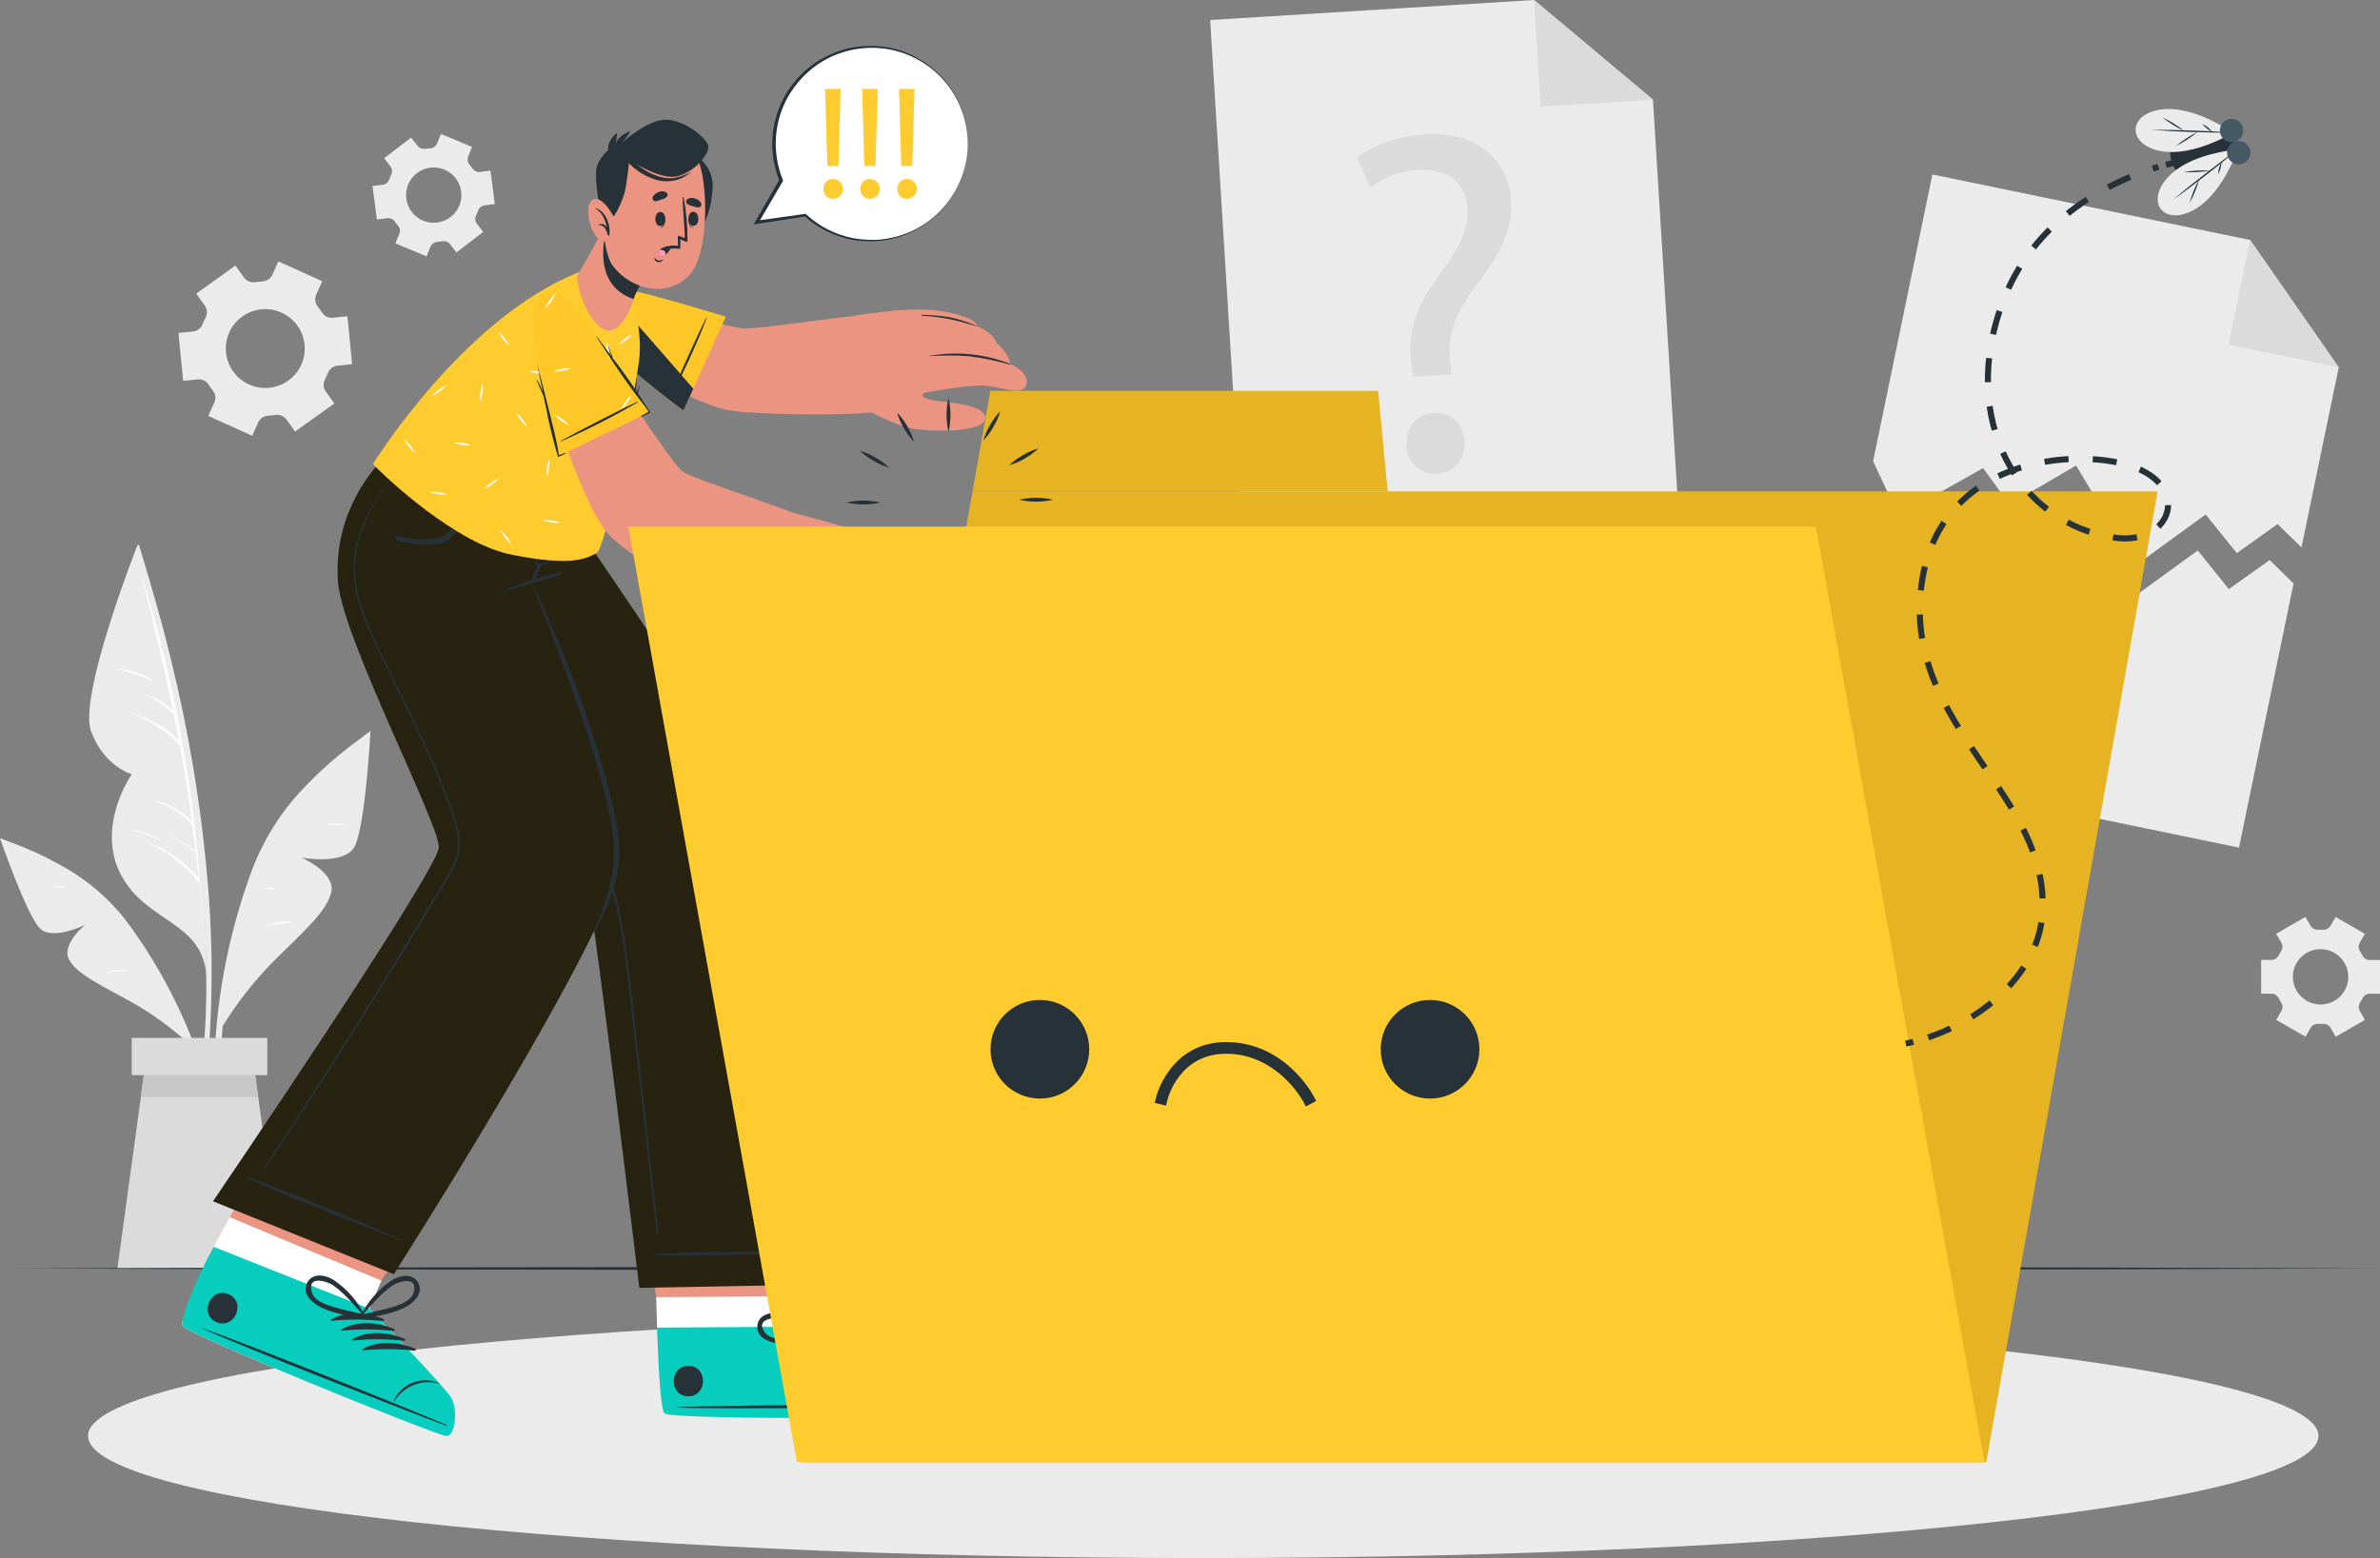 <svg width="394" height="258" viewBox="0 0 394 258" fill="none" xmlns="http://www.w3.org/2000/svg">
<rect x="0" y="0" width="394" height="258" fill="#808080" stroke="none"/>
<g clip-path="url(#clip0_1371_1376)">
<path d="M387.169 60.829L381.007 90.645L377.041 86.785L370.294 91.591L365.136 85.196L353.573 93.599L343.69 77.082L332.667 83.536L328.295 77.507L314.298 85.389L310.087 76.381L319.899 28.89L372.502 39.744L387.169 60.829Z" fill="#EBEBEB"/>
<path d="M372.502 39.744L387.169 60.829L368.922 57.065L372.502 39.744Z" fill="#DBDBDB"/>
<path d="M379.693 96.61L370.66 140.356L299.804 125.744L308.773 82.339L312.983 91.353L326.987 83.471L331.353 89.494L342.382 83.04L352.258 99.557L363.829 91.154L368.979 97.549L375.733 92.743L379.693 96.61Z" fill="#EBEBEB"/>
<path d="M278.28 91.482L206.072 95.947L200.335 3.314L253.955 0L273.638 16.497L278.28 91.482Z" fill="#EBEBEB"/>
<path d="M253.955 0L273.638 16.497L255.043 17.649L253.955 0Z" fill="#DBDBDB"/>
<path d="M233.964 62.328L233.68 60.237C232.953 55.907 234.137 51.062 237.904 45.998C241.304 41.494 243.145 38.277 242.939 34.623C242.707 30.505 239.971 27.905 234.878 28.111C231.967 28.262 229.172 29.294 226.862 31.071L224.641 26.097C227.216 24.006 231.723 22.462 236.005 22.237C245.295 21.722 249.815 27.217 250.169 33.349C250.479 38.837 247.633 42.961 244.014 47.781C240.692 52.175 239.604 55.798 240.074 59.896L240.273 61.994L233.964 62.328ZM232.818 73.724C232.65 70.738 234.55 68.525 237.376 68.37C240.203 68.216 242.263 70.198 242.43 73.189C242.585 76.014 240.853 78.292 237.865 78.459C235.013 78.62 232.953 76.548 232.792 73.724H232.818Z" fill="#DBDBDB"/>
<path d="M53.35 46.571L46.087 43.283L45.076 45.503C44.927 45.82 44.694 46.091 44.403 46.286C44.111 46.481 43.772 46.593 43.422 46.61C43.022 46.623 42.625 46.661 42.23 46.725C41.884 46.777 41.531 46.733 41.208 46.599C40.885 46.466 40.604 46.247 40.395 45.966L38.972 43.978L32.489 48.623L33.912 50.612C34.11 50.899 34.226 51.234 34.249 51.582C34.272 51.929 34.2 52.277 34.041 52.587C33.857 52.941 33.691 53.304 33.545 53.674C33.417 54.001 33.203 54.287 32.925 54.501C32.647 54.716 32.316 54.85 31.967 54.891L29.54 55.129L30.319 63.062L32.759 62.818C33.109 62.789 33.46 62.857 33.775 63.014C34.089 63.17 34.354 63.409 34.543 63.705C34.646 63.873 34.755 64.034 34.871 64.194C34.987 64.355 35.103 64.51 35.225 64.664C35.447 64.934 35.59 65.261 35.638 65.607C35.686 65.954 35.636 66.306 35.496 66.626L34.478 68.866L41.748 72.16L42.758 69.927C42.909 69.61 43.143 69.34 43.436 69.147C43.729 68.953 44.069 68.842 44.419 68.827C44.814 68.811 45.208 68.772 45.598 68.711C45.944 68.66 46.297 68.703 46.62 68.837C46.944 68.971 47.224 69.19 47.433 69.471L48.856 71.459L55.346 66.813L53.923 64.825C53.719 64.541 53.599 64.205 53.576 63.856C53.553 63.507 53.629 63.158 53.794 62.85C53.973 62.498 54.135 62.137 54.277 61.769C54.401 61.44 54.614 61.151 54.893 60.937C55.171 60.722 55.504 60.589 55.854 60.553L58.295 60.308L57.509 52.375L55.069 52.613C54.721 52.643 54.372 52.577 54.059 52.422C53.747 52.266 53.483 52.027 53.298 51.731C53.189 51.564 53.079 51.403 52.963 51.242C52.848 51.081 52.732 50.92 52.609 50.773C52.389 50.499 52.247 50.171 52.199 49.822C52.151 49.474 52.2 49.12 52.339 48.797L53.35 46.571ZM49.229 53.913C49.982 54.962 50.406 56.212 50.449 57.503C50.491 58.794 50.149 60.069 49.467 61.166C48.784 62.263 47.791 63.132 46.614 63.665C45.436 64.198 44.127 64.371 42.852 64.16C41.576 63.949 40.392 63.365 39.449 62.482C38.505 61.599 37.846 60.456 37.552 59.198C37.259 57.94 37.346 56.623 37.801 55.414C38.257 54.206 39.061 53.159 40.112 52.407C41.521 51.399 43.273 50.991 44.983 51.273C46.692 51.556 48.22 52.505 49.229 53.913V53.913Z" fill="#EBEBEB"/>
<path d="M381.651 151.835L376.809 154.628L377.666 156.107C377.794 156.32 377.857 156.564 377.849 156.812C377.841 157.06 377.762 157.3 377.621 157.504C377.473 157.735 377.331 157.973 377.202 158.224C377.096 158.446 376.929 158.633 376.72 158.763C376.512 158.893 376.27 158.961 376.024 158.958H374.324V164.549H376.037C376.283 164.546 376.525 164.614 376.733 164.744C376.942 164.874 377.109 165.061 377.215 165.283C377.344 165.534 377.486 165.772 377.634 166.003C377.775 166.207 377.854 166.447 377.862 166.695C377.87 166.942 377.807 167.187 377.679 167.4L376.822 168.879L381.664 171.672L382.527 170.186C382.652 169.975 382.833 169.803 383.05 169.689C383.268 169.576 383.512 169.525 383.757 169.542H384.581C384.825 169.525 385.07 169.577 385.287 169.69C385.504 169.804 385.685 169.975 385.811 170.186L386.673 171.678L391.509 168.886L390.652 167.4C390.531 167.186 390.471 166.943 390.48 166.697C390.489 166.452 390.567 166.214 390.704 166.01C390.852 165.778 390.994 165.534 391.122 165.289C391.228 165.067 391.395 164.88 391.604 164.75C391.813 164.62 392.055 164.553 392.301 164.556H394.013V158.964H392.288C392.042 158.967 391.8 158.9 391.591 158.77C391.382 158.64 391.215 158.453 391.109 158.231C390.981 157.986 390.839 157.742 390.691 157.51C390.554 157.306 390.476 157.068 390.467 156.823C390.458 156.577 390.518 156.334 390.639 156.12L391.496 154.634L386.66 151.842L385.798 153.309C385.673 153.519 385.492 153.691 385.274 153.805C385.057 153.918 384.812 153.969 384.568 153.952H384.156H383.744C383.499 153.968 383.253 153.917 383.035 153.804C382.817 153.69 382.635 153.519 382.508 153.309L381.651 151.835ZM384.156 157.176C385.063 157.174 385.95 157.442 386.705 157.945C387.46 158.448 388.049 159.163 388.396 160.001C388.744 160.838 388.835 161.76 388.659 162.649C388.482 163.538 388.045 164.355 387.404 164.996C386.762 165.637 385.945 166.074 385.055 166.25C384.165 166.427 383.243 166.335 382.405 165.988C381.567 165.64 380.851 165.052 380.348 164.298C379.845 163.543 379.577 162.657 379.578 161.75C379.577 161.149 379.695 160.553 379.925 159.998C380.154 159.442 380.491 158.937 380.917 158.511C381.342 158.086 381.847 157.748 382.403 157.518C382.958 157.288 383.554 157.169 384.156 157.169V157.176Z" fill="#EBEBEB"/>
<path d="M68.042 22.797L63.606 26.194L64.63 27.551C64.782 27.745 64.876 27.978 64.9 28.223C64.924 28.468 64.877 28.715 64.765 28.935C64.642 29.185 64.534 29.443 64.443 29.707C64.364 29.939 64.221 30.145 64.031 30.301C63.841 30.456 63.611 30.556 63.368 30.588L61.668 30.807L62.389 36.347L64.089 36.128C64.336 36.094 64.588 36.13 64.816 36.232C65.044 36.335 65.238 36.499 65.377 36.707C65.532 36.931 65.699 37.146 65.879 37.351C66.045 37.533 66.155 37.759 66.196 38.002C66.237 38.245 66.207 38.495 66.111 38.721L65.467 40.304L70.618 42.447L71.261 40.864C71.357 40.637 71.515 40.441 71.716 40.299C71.918 40.157 72.155 40.074 72.401 40.059L72.813 40.014L73.219 39.95C73.457 39.905 73.703 39.927 73.93 40.012C74.157 40.097 74.356 40.242 74.506 40.433L75.556 41.803L79.992 38.406L78.956 37.048C78.806 36.852 78.714 36.618 78.69 36.373C78.666 36.127 78.711 35.88 78.82 35.658C78.942 35.41 79.05 35.154 79.142 34.893C79.222 34.66 79.364 34.455 79.554 34.299C79.744 34.143 79.974 34.044 80.217 34.011L81.917 33.793L81.196 28.253L79.496 28.471C79.249 28.507 78.998 28.471 78.77 28.37C78.542 28.269 78.348 28.106 78.209 27.899C78.048 27.667 77.88 27.448 77.7 27.255C77.55 27.069 77.453 26.846 77.419 26.61C77.385 26.373 77.415 26.131 77.507 25.911L78.151 24.328L73 22.185L72.356 23.768C72.259 23.994 72.101 24.189 71.9 24.331C71.699 24.473 71.462 24.557 71.216 24.572L70.804 24.611L70.424 24.624C70.186 24.669 69.94 24.647 69.713 24.562C69.486 24.477 69.287 24.332 69.137 24.141L68.042 22.797ZM71.216 27.77C72.113 27.655 73.024 27.808 73.834 28.209C74.644 28.611 75.317 29.243 75.768 30.026C76.219 30.81 76.428 31.709 76.368 32.611C76.308 33.512 75.982 34.376 75.431 35.093C74.881 35.81 74.13 36.348 73.274 36.639C72.418 36.93 71.495 36.961 70.621 36.728C69.747 36.495 68.962 36.009 68.365 35.331C67.767 34.653 67.384 33.813 67.263 32.917C67.183 32.32 67.221 31.712 67.377 31.13C67.532 30.547 67.801 30.001 68.168 29.522C68.536 29.044 68.994 28.643 69.517 28.342C70.04 28.041 70.618 27.847 71.216 27.77Z" fill="#EBEBEB"/>
<path d="M34.897 167.966C35.139 161.746 35.053 155.517 34.639 149.306C33.718 136.481 31.761 123.751 28.786 111.242C27.151 104.202 25.142 97.279 23.043 90.362C22.979 90.15 22.644 90.208 22.702 90.427C29.186 114.813 34.504 139.97 34.137 165.321C34.034 172.399 33.21 179.38 32.54 186.432C32.54 186.619 32.83 186.696 32.875 186.503C34.208 180.448 34.645 174.13 34.897 167.966Z" fill="#EBEBEB"/>
<path d="M22.703 90.407C22.703 90.407 12.89 115.308 15.086 121.137C17.281 126.967 21.814 128.215 21.814 128.215C21.814 128.215 15.807 136.785 20.005 144.822C24.203 152.858 33.526 152.479 34.17 161.589C34.15 161.634 34.666 123.537 22.703 90.407Z" fill="#EBEBEB"/>
<path d="M33.081 145.903C33.097 145.861 33.097 145.816 33.081 145.774C31.794 128.774 28.602 111.972 23.565 95.683C23.565 95.638 23.469 95.651 23.482 95.683C25.426 102.976 27.143 110.298 28.633 117.65C27.313 116.401 25.702 115.503 23.945 115.038C23.945 115.038 23.894 115.076 23.945 115.089C25.791 115.765 27.45 116.867 28.787 118.306C29.07 119.754 29.354 121.195 29.618 122.643C27.422 120.192 24.383 118.975 21.338 117.817C21.331 117.82 21.325 117.825 21.321 117.832C21.317 117.838 21.314 117.845 21.314 117.853C21.314 117.86 21.317 117.868 21.321 117.874C21.325 117.88 21.331 117.885 21.338 117.888C24.512 119.175 27.667 120.835 29.817 123.57C30.564 127.7 31.221 131.846 31.787 136.007C30.202 134.347 28.169 133.183 25.935 132.655C25.864 132.655 25.825 132.738 25.896 132.758C28.191 133.433 30.24 134.761 31.794 136.58H31.832C32.026 138.038 32.21 139.503 32.386 140.974C31.16 139.937 29.775 139.103 28.285 138.503C28.246 138.503 28.22 138.548 28.285 138.561C29.806 139.22 31.198 140.141 32.399 141.283C32.399 141.283 32.431 141.283 32.451 141.283C32.611 142.679 32.773 144.075 32.914 145.472C30.703 142.801 27.834 140.752 24.589 139.526C24.575 139.526 24.562 139.532 24.553 139.541C24.543 139.551 24.538 139.564 24.538 139.578C24.538 139.592 24.543 139.605 24.553 139.614C24.562 139.624 24.575 139.629 24.589 139.629C27.793 141.041 30.608 143.206 32.792 145.941C32.816 145.971 32.848 145.994 32.885 146.005C32.922 146.016 32.961 146.017 32.998 146.006C33.21 148.148 33.404 150.291 33.558 152.44C33.558 152.472 33.609 152.472 33.609 152.44C33.442 150.282 33.266 148.103 33.081 145.903Z" fill="white"/>
<path d="M25.194 112.586C23.417 111.481 21.387 110.848 19.296 110.746C19.286 110.746 19.276 110.75 19.269 110.757C19.262 110.765 19.258 110.774 19.258 110.785C19.258 110.795 19.262 110.805 19.269 110.812C19.276 110.819 19.286 110.823 19.296 110.823C21.318 111.206 23.279 111.855 25.13 112.754C25.207 112.773 25.265 112.638 25.194 112.586Z" fill="white"/>
<path d="M26.385 138.947C25.019 138.164 23.515 137.651 21.955 137.435C21.904 137.435 21.897 137.506 21.955 137.519C23.479 137.824 24.952 138.34 26.333 139.05C26.391 139.082 26.443 138.979 26.385 138.947Z" fill="white"/>
<path d="M60.702 121.568C56.551 124.436 52.739 127.764 49.338 131.49C45.831 135.435 43.126 140.024 41.374 145.002C37.645 155.373 35.639 166.284 35.437 177.302C35.312 183.404 35.898 189.499 37.182 195.466C37.193 195.509 37.219 195.547 37.257 195.571C37.294 195.595 37.34 195.604 37.383 195.596C37.427 195.588 37.466 195.563 37.492 195.527C37.519 195.49 37.53 195.445 37.523 195.401C35.925 184.872 35.986 174.158 37.704 163.648C39.391 153.354 42.037 142.145 48.591 133.774C52.158 129.212 56.607 125.628 61.005 121.922C61.237 121.716 60.941 121.401 60.702 121.568Z" fill="#EBEBEB"/>
<path d="M36.88 169.877C39.243 166.058 42.02 162.51 45.16 159.299C50.072 154.39 54.206 150.902 54.85 147.659C55.494 144.416 49.931 142.023 49.931 142.023C49.931 142.023 56.724 143.245 58.584 140.395C60.445 137.545 61.34 121.034 61.34 121.034C61.34 121.034 48.978 129.856 43.215 142.222C37.453 154.589 36.88 169.877 36.88 169.877Z" fill="#EBEBEB"/>
<path d="M56.904 136.522C56.09 136.401 55.264 136.372 54.444 136.438C54.347 136.438 54.354 136.605 54.444 136.612C55.255 136.612 56.073 136.573 56.884 136.612C56.894 136.609 56.902 136.604 56.909 136.597C56.915 136.591 56.92 136.582 56.922 136.573C56.924 136.563 56.923 136.554 56.92 136.545C56.917 136.536 56.911 136.528 56.904 136.522V136.522Z" fill="white"/>
<path d="M48.026 152.536C46.72 152.563 45.43 152.82 44.214 153.296C44.214 153.296 44.214 153.36 44.214 153.354C45.502 153.051 46.744 152.929 48.019 152.71C48.036 152.703 48.05 152.691 48.06 152.676C48.07 152.661 48.076 152.643 48.077 152.625C48.078 152.607 48.073 152.589 48.064 152.574C48.055 152.558 48.041 152.545 48.026 152.536V152.536Z" fill="white"/>
<path d="M45.36 147.003C44.818 146.999 44.276 147.046 43.743 147.145C43.734 147.148 43.725 147.155 43.719 147.163C43.713 147.172 43.71 147.182 43.71 147.193C43.71 147.203 43.713 147.214 43.719 147.222C43.725 147.231 43.734 147.237 43.743 147.241C44.283 147.272 44.825 147.249 45.36 147.17C45.382 147.17 45.403 147.161 45.419 147.146C45.434 147.13 45.443 147.109 45.443 147.087C45.443 147.064 45.434 147.043 45.419 147.028C45.403 147.012 45.382 147.003 45.36 147.003V147.003Z" fill="white"/>
<path d="M0.637 139.082C4.661 140.446 8.516 142.261 12.13 144.494C15.879 146.875 19.131 149.96 21.704 153.579C27.118 161.11 31.264 169.476 33.976 178.344C35.489 183.255 36.422 188.325 36.757 193.452C36.75 193.485 36.732 193.515 36.706 193.536C36.679 193.557 36.646 193.569 36.612 193.569C36.578 193.569 36.546 193.557 36.519 193.536C36.493 193.515 36.475 193.485 36.468 193.452C35.331 184.562 32.807 175.906 28.986 167.798C25.232 159.852 20.5 151.398 13.263 146.134C9.323 143.271 4.893 141.392 0.476 139.411C0.244 139.333 0.405 139.005 0.637 139.082Z" fill="#EBEBEB"/>
<path d="M31.092 172.676C28.294 170.132 25.226 167.903 21.942 166.029C16.83 163.192 12.678 161.326 11.409 158.848C10.141 156.371 14.088 153.154 14.088 153.154C14.088 153.154 8.872 155.728 6.709 153.83C4.546 151.932 0 138.806 0 138.806C0 138.806 12.046 143.085 19.56 151.764C27.074 160.444 31.092 172.676 31.092 172.676Z" fill="#EBEBEB"/>
<path d="M21.092 160.592C19.908 160.51 18.719 160.656 17.59 161.023C17.59 161.023 17.59 161.081 17.59 161.075C18.742 160.877 19.905 160.757 21.073 160.714C21.157 160.714 21.176 160.599 21.092 160.592Z" fill="white"/>
<path d="M10.585 146.823C10.045 146.779 9.501 146.809 8.969 146.913C8.911 146.913 8.931 147.016 8.969 147.009C9.504 146.952 10.025 146.971 10.553 146.958C10.569 146.959 10.586 146.954 10.599 146.944C10.612 146.934 10.621 146.92 10.625 146.904C10.629 146.888 10.627 146.871 10.62 146.856C10.612 146.841 10.6 146.83 10.585 146.823V146.823Z" fill="white"/>
<path d="M46.627 210.046H19.438L23.314 181.664L24.305 174.387H41.76L42.752 181.664L46.627 210.046Z" fill="#DBDBDB"/>
<path d="M42.751 181.664H23.314L24.305 174.387H41.76L42.751 181.664Z" fill="#C7C7C7"/>
<path d="M44.252 171.865H21.808V178.029H44.252V171.865Z" fill="#DBDBDB"/>
<path d="M2.15 210.046L51.09 209.885L100.029 209.833L197.908 209.724L295.786 209.827L344.726 209.885L393.665 210.046L344.726 210.2L295.786 210.258L197.908 210.361L100.029 210.258L51.09 210.2L2.15 210.046Z" fill="#263238"/>
<path d="M199.196 258C301.158 258 383.815 248.949 383.815 237.784C383.815 226.618 301.158 217.567 199.196 217.567C97.234 217.567 14.577 226.618 14.577 237.784C14.577 248.949 97.234 258 199.196 258Z" fill="#EBEBEB"/>
<path d="M156.218 234.438C154.718 234.946 111.702 235.081 110.053 234.065C109.41 233.679 109.043 227.418 108.766 219.839C108.708 218.204 108.663 216.512 108.624 214.801L105.192 191.869L133.953 191.682L136.664 214.62L136.555 219.665C136.555 219.665 153.05 226.968 154.737 228.293C156.424 229.619 157.718 233.929 156.218 234.438Z" fill="#EB9481"/>
<path d="M156.218 234.438C154.718 234.946 111.702 235.081 110.054 234.065C109.294 233.588 108.882 224.445 108.65 214.801L136.632 214.62L136.523 219.665C136.523 219.665 153.018 226.968 154.705 228.293C156.392 229.619 157.719 233.929 156.218 234.438Z" fill="white"/>
<path d="M156.219 234.438C154.718 234.946 111.703 235.081 110.054 234.065C109.41 233.679 109.043 227.418 108.767 219.839L136.497 219.665C136.497 219.665 152.993 226.968 154.68 228.293C156.367 229.619 157.719 233.929 156.219 234.438Z" fill="#06CDBD"/>
<path d="M155.594 232.72C148.383 232.565 119.28 232.636 112.14 233.035C112.082 233.035 112.082 233.074 112.14 233.08C119.287 233.383 148.389 233.08 155.594 232.836C155.748 232.829 155.748 232.72 155.594 232.72Z" fill="#263238"/>
<path d="M151.93 226.755C151.129 226.737 150.332 226.886 149.59 227.192C148.849 227.497 148.179 227.953 147.623 228.531C146.61 229.562 146.038 230.947 146.026 232.392C146.026 232.437 146.104 232.437 146.11 232.392C146.349 230.968 147.043 229.66 148.087 228.663C149.132 227.666 150.471 227.033 151.905 226.858C151.918 226.862 151.933 226.86 151.945 226.852C151.957 226.845 151.966 226.833 151.969 226.82C151.973 226.806 151.97 226.792 151.963 226.78C151.956 226.767 151.944 226.759 151.93 226.755V226.755Z" fill="#263238"/>
<path d="M139.318 220.373C136.433 220.34 133.092 221.37 131.302 223.738C131.237 223.828 131.366 223.924 131.45 223.879C133.97 222.55 136.625 221.493 139.369 220.726C139.412 220.715 139.448 220.688 139.472 220.651C139.496 220.615 139.506 220.57 139.5 220.527C139.494 220.483 139.472 220.444 139.438 220.415C139.404 220.387 139.362 220.372 139.318 220.373V220.373Z" fill="#263238"/>
<path d="M141.558 221.228C138.667 221.228 135.325 222.232 133.542 224.593C133.471 224.69 133.6 224.786 133.69 224.741C136.206 223.407 138.859 222.348 141.603 221.582C141.645 221.571 141.681 221.545 141.705 221.508C141.729 221.472 141.74 221.429 141.734 221.386C141.729 221.343 141.708 221.303 141.675 221.274C141.643 221.245 141.601 221.229 141.558 221.228V221.228Z" fill="#263238"/>
<path d="M143.785 222.09C140.901 222.09 137.559 223.088 135.769 225.456C135.705 225.546 135.834 225.642 135.917 225.597C138.438 224.268 141.092 223.211 143.837 222.444C143.879 222.433 143.916 222.406 143.94 222.369C143.964 222.333 143.974 222.288 143.968 222.245C143.961 222.201 143.939 222.161 143.906 222.133C143.872 222.105 143.829 222.09 143.785 222.09Z" fill="#263238"/>
<path d="M146.019 222.953C143.128 222.921 139.787 223.95 138.003 226.318C137.932 226.408 138.068 226.504 138.151 226.459C140.671 225.129 143.326 224.072 146.071 223.307C146.113 223.295 146.15 223.268 146.174 223.231C146.198 223.195 146.208 223.15 146.202 223.107C146.195 223.063 146.173 223.024 146.14 222.995C146.106 222.967 146.063 222.952 146.019 222.953V222.953Z" fill="#263238"/>
<path d="M113.955 226.183C110.736 226.183 110.736 231.234 113.955 231.214C117.175 231.195 117.2 226.163 113.955 226.183Z" fill="#263238"/>
<path d="M142.414 212.664C140.952 211.455 139.111 212.664 138.216 213.906C136.726 216.101 135.838 218.648 135.641 221.293C135.641 221.351 135.686 221.376 135.731 221.376C135.742 221.431 135.767 221.482 135.802 221.525C135.837 221.568 135.882 221.602 135.933 221.624C135.984 221.646 136.04 221.656 136.095 221.652C136.151 221.648 136.205 221.631 136.252 221.602C138.3 220.18 140.669 218.906 142.221 216.892C143.103 215.721 143.824 213.79 142.414 212.664ZM138.899 218.803C137.907 219.53 136.883 220.205 135.917 220.971C136.433 219.53 136.877 218.076 137.534 216.686C137.837 216.019 138.185 215.374 138.577 214.755C139.22 213.797 142.028 211.378 142.324 214.511C142.491 216.229 140.077 217.94 138.899 218.803Z" fill="#263238"/>
<path d="M128.455 222.386C130.966 222.76 133.561 222.039 136.027 221.647C136.081 221.633 136.13 221.606 136.172 221.57C136.213 221.533 136.246 221.488 136.266 221.436C136.287 221.385 136.295 221.33 136.291 221.274C136.286 221.219 136.269 221.166 136.24 221.119C136.249 221.112 136.257 221.102 136.262 221.092C136.267 221.081 136.27 221.07 136.27 221.058C136.27 221.046 136.267 221.034 136.262 221.024C136.257 221.013 136.249 221.004 136.24 220.997C134.258 219.231 131.847 218.017 129.247 217.477C127.728 217.188 125.577 217.606 125.384 219.491C125.152 221.267 126.987 222.155 128.455 222.386ZM126.704 220.752C124.773 218.281 128.462 218.069 129.569 218.326C130.288 218.506 130.993 218.734 131.681 219.009C133.089 219.592 134.467 220.247 135.808 220.971C134.585 221.093 133.381 221.312 132.164 221.479C130.709 221.672 127.786 222.11 126.704 220.752V220.752Z" fill="#263238"/>
<path d="M62.904 85.878C62.904 85.878 96.301 142.653 97.196 146.643C98.567 152.768 105.836 213.256 105.836 213.256L140.605 212.613C140.605 212.613 134.617 159.28 128.944 141.708C124.862 129.051 95.387 87.075 95.387 87.075L62.904 85.878Z" fill="#282210"/>
<path d="M137.443 207.311C132.453 207.272 114.767 207.073 108.122 207.691C108.071 207.691 108.077 207.781 108.122 207.787C110.408 208.115 132.447 207.607 137.437 207.446C137.447 207.45 137.458 207.451 137.469 207.45C137.48 207.449 137.491 207.445 137.5 207.439C137.509 207.432 137.517 207.424 137.523 207.414C137.528 207.405 137.531 207.394 137.532 207.383C137.532 207.372 137.53 207.361 137.526 207.351C137.521 207.341 137.514 207.332 137.506 207.325C137.497 207.318 137.487 207.313 137.476 207.311C137.465 207.308 137.454 207.308 137.443 207.311V207.311Z" fill="#263238"/>
<path d="M68.603 91.09C70.792 94.519 73.11 97.878 75.338 101.281C77.566 104.685 79.806 108.089 82.015 111.486C86.418 118.349 90.711 125.257 94.892 132.211C96.932 135.434 98.677 138.834 100.107 142.37C101.412 145.907 102.392 149.556 103.036 153.27C103.719 156.995 104.17 160.759 104.588 164.523C105.017 168.526 105.466 172.53 105.934 176.536C106.848 184.733 107.764 192.931 108.683 201.128C108.792 202.132 108.902 203.135 109.005 204.145C109.005 204.293 108.754 204.319 108.735 204.145C107.711 196.006 106.861 187.835 105.934 179.695C105.47 175.633 105.009 171.573 104.549 167.515C104.118 163.738 103.706 159.955 103.12 156.204C102.582 152.501 101.765 148.845 100.673 145.266C99.471 141.56 97.86 137.999 95.87 134.649C91.846 127.707 87.584 120.886 83.322 114.06C79.059 107.233 74.681 100.348 70.187 93.605C69.633 92.775 69.073 91.945 68.494 91.128C68.449 91.083 68.564 91.025 68.603 91.09Z" fill="#263238"/>
<path d="M73.85 237.784C72.266 237.687 31.356 221.125 30.222 219.555C30.172 219.463 30.149 219.358 30.158 219.253C30.158 217.844 32.997 212.928 35.367 206.468C35.515 206.056 36.571 204.139 38.032 201.559C42.095 194.488 49.177 182.308 49.177 182.308L75.917 192.924L63.117 212.066L61.127 216.699C61.127 216.699 73.676 229.664 74.732 231.497C75.788 233.331 75.427 237.874 73.85 237.784Z" fill="#EB9481"/>
<path d="M73.85 237.784C72.266 237.687 31.356 221.125 30.222 219.555C30.172 219.463 30.149 219.358 30.158 219.253C30.158 217.844 32.997 212.928 35.367 206.468C35.515 206.056 36.571 204.139 38.032 201.559L63.143 212.066L61.153 216.699C61.153 216.699 73.702 229.664 74.758 231.497C75.814 233.331 75.427 237.874 73.85 237.784Z" fill="white"/>
<path d="M73.85 237.784C72.267 237.687 31.356 221.125 30.223 219.555C29.785 218.957 31.614 213.379 35.374 206.468L61.128 216.705C61.128 216.705 73.677 229.657 74.739 231.504C75.801 233.35 75.428 237.874 73.85 237.784Z" fill="#06CDBD"/>
<path d="M73.915 235.956C67.289 233.112 40.286 222.264 33.519 219.961C33.461 219.961 33.448 219.961 33.519 219.999C40.029 222.959 67.115 233.588 73.889 236.085C74.017 236.117 74.056 236.014 73.915 235.956Z" fill="#263238"/>
<path d="M72.755 229.052C72.021 228.73 71.227 228.563 70.425 228.563C69.622 228.563 68.829 228.73 68.094 229.052C66.773 229.63 65.726 230.695 65.171 232.025C65.171 232.064 65.229 232.096 65.248 232.057C66.007 230.823 67.146 229.869 68.494 229.336C69.841 228.804 71.325 228.722 72.723 229.104C72.734 229.101 72.743 229.094 72.749 229.084C72.755 229.075 72.757 229.063 72.755 229.052V229.052Z" fill="#263238"/>
<path d="M63.465 218.41C60.806 217.297 57.316 217.001 54.773 218.526C54.676 218.584 54.773 218.719 54.856 218.713C57.691 218.425 60.549 218.44 63.381 218.758C63.425 218.762 63.468 218.751 63.504 218.726C63.54 218.701 63.566 218.663 63.576 218.621C63.586 218.578 63.581 218.533 63.56 218.494C63.54 218.456 63.506 218.426 63.465 218.41Z" fill="#263238"/>
<path d="M65.21 220.044C62.551 218.931 59.061 218.635 56.518 220.16C56.421 220.218 56.518 220.353 56.602 220.347C59.437 220.056 62.294 220.071 65.126 220.392C65.17 220.397 65.214 220.385 65.249 220.36C65.285 220.335 65.311 220.298 65.321 220.255C65.331 220.212 65.326 220.168 65.305 220.129C65.285 220.09 65.251 220.06 65.21 220.044Z" fill="#263238"/>
<path d="M66.961 221.679C64.295 220.566 60.806 220.27 58.269 221.795C58.166 221.852 58.269 221.988 58.346 221.981C61.181 221.69 64.039 221.706 66.871 222.026C66.915 222.034 66.961 222.024 66.999 222C67.037 221.975 67.064 221.937 67.075 221.894C67.087 221.85 67.081 221.804 67.06 221.764C67.039 221.724 67.003 221.694 66.961 221.679V221.679Z" fill="#263238"/>
<path d="M68.706 223.313C66.04 222.2 62.557 221.904 60.014 223.422C59.911 223.487 60.014 223.622 60.091 223.615C62.926 223.325 65.784 223.34 68.616 223.66C68.66 223.668 68.706 223.658 68.744 223.634C68.782 223.609 68.809 223.572 68.82 223.528C68.832 223.484 68.826 223.438 68.805 223.398C68.784 223.359 68.749 223.328 68.706 223.313V223.313Z" fill="#263238"/>
<path d="M37.768 214.286C34.761 213.089 32.894 217.767 35.914 218.963C38.934 220.16 40.807 215.483 37.768 214.286Z" fill="#263238"/>
<path d="M69.227 212.426C68.319 210.76 66.175 211.172 64.868 212.002C62.666 213.476 60.89 215.501 59.717 217.876C59.712 217.887 59.709 217.898 59.709 217.91C59.709 217.921 59.711 217.933 59.716 217.943C59.721 217.954 59.729 217.963 59.738 217.97C59.747 217.978 59.757 217.983 59.769 217.985C59.769 218.198 59.91 218.449 60.161 218.397C62.602 217.837 65.273 217.548 67.463 216.261C68.718 215.515 70.083 214.003 69.227 212.426ZM63.657 216.795C62.466 217.098 61.269 217.342 60.09 217.689C61.065 216.516 62.099 215.393 63.187 214.324C63.723 213.814 64.293 213.341 64.894 212.909C65.827 212.265 69.356 211.075 68.454 214.093C67.958 215.759 65.08 216.435 63.657 216.795V216.795Z" fill="#263238"/>
<path d="M52.635 216.203C54.824 217.49 57.496 217.792 59.93 218.359C60.181 218.417 60.348 218.166 60.329 217.947C60.341 217.946 60.353 217.941 60.363 217.934C60.373 217.927 60.38 217.918 60.386 217.907C60.391 217.896 60.393 217.884 60.392 217.871C60.391 217.859 60.387 217.848 60.381 217.838C59.209 215.458 57.433 213.428 55.23 211.95C53.942 211.114 51.785 210.695 50.871 212.356C49.957 214.016 51.354 215.45 52.635 216.203ZM51.631 214.028C50.736 211.011 54.258 212.208 55.191 212.857C55.791 213.291 56.359 213.766 56.891 214.279C57.977 215.35 59.009 216.476 59.981 217.651C58.803 217.303 57.606 217.053 56.414 216.75C54.972 216.364 52.12 215.721 51.631 214.028Z" fill="#263238"/>
<path d="M65.196 210.998L35.264 198.921C35.264 198.921 72.375 144.391 72.646 140.331C72.891 136.74 56.588 105.457 55.951 96.34C55.255 86.495 59.994 78.884 65.209 74.155L96.082 87.274C96.082 87.274 92.824 92.479 87.712 95.381C87.712 95.381 103.544 131.542 102.643 142.66C101.742 153.778 65.196 210.998 65.196 210.998Z" fill="#282210"/>
<path d="M66.523 205.31C62.196 203.451 63.465 203.92 59.112 202.093C56.987 201.205 43.016 195.395 40.865 194.912C40.82 194.912 40.788 194.977 40.833 195.002C42.694 196.141 56.782 201.707 58.925 202.556C63.31 204.281 62.068 203.74 66.472 205.413C66.478 205.422 66.487 205.429 66.497 205.433C66.507 205.438 66.518 205.439 66.529 205.438C66.54 205.437 66.55 205.434 66.559 205.428C66.568 205.421 66.576 205.413 66.581 205.403C66.585 205.393 66.588 205.382 66.587 205.371C66.587 205.361 66.584 205.35 66.578 205.341C66.572 205.331 66.564 205.324 66.554 205.318C66.545 205.313 66.534 205.31 66.523 205.31V205.31Z" fill="#263238"/>
<path d="M92.772 94.718C89.558 95.467 86.414 96.487 83.372 97.768C83.36 97.772 83.349 97.779 83.339 97.788C83.329 97.796 83.321 97.807 83.316 97.818C83.31 97.83 83.307 97.843 83.306 97.856C83.305 97.868 83.307 97.881 83.311 97.894C83.315 97.906 83.322 97.917 83.331 97.927C83.339 97.937 83.35 97.945 83.361 97.95C83.373 97.956 83.385 97.959 83.398 97.96C83.411 97.961 83.424 97.959 83.437 97.955C86.591 97.035 89.798 96.172 92.901 95.085C93.139 95.001 93.017 94.667 92.772 94.718Z" fill="#263238"/>
<path d="M89.097 93.47C88.797 94.003 88.532 94.556 88.305 95.124C88.083 95.555 87.945 96.024 87.899 96.507C87.899 96.604 88.028 96.623 88.086 96.565C88.409 96.179 88.67 95.745 88.859 95.278C89.123 94.77 89.393 94.268 89.644 93.747C89.818 93.367 89.297 93.123 89.097 93.47Z" fill="#263238"/>
<path d="M89.483 90.549C89.676 90.073 89.863 89.603 90.062 89.127C90.262 88.651 90.513 88.162 90.706 87.66C90.706 87.583 90.861 87.66 90.829 87.718C90.635 88.194 90.513 88.696 90.365 89.185C90.217 89.674 90.05 90.163 89.889 90.652C89.586 91.559 89.245 92.46 88.826 93.341C89.333 93.367 89.839 93.279 90.307 93.084C90.785 92.778 91.153 92.327 91.357 91.797C91.627 91.27 91.878 90.729 92.155 90.202C92.496 89.631 92.782 89.03 93.011 88.406C93.011 88.329 93.166 88.406 93.134 88.464C92.714 89.783 92.164 91.057 91.492 92.267C91.202 92.737 90.977 93.232 90.449 93.412C89.877 93.572 89.279 93.614 88.691 93.534C88.614 93.534 88.524 93.534 88.549 93.419C88.813 92.447 89.125 91.49 89.483 90.549V90.549Z" fill="#263238"/>
<path d="M88.169 96.559C89.27 98.881 90.236 101.198 91.26 103.514C92.283 105.83 93.191 108.069 94.112 110.373C95.953 115.018 97.602 119.754 99.05 124.528C99.765 126.896 100.428 129.283 101.02 131.689C101.673 134.088 102.15 136.531 102.45 138.999C102.708 141.462 102.489 143.953 101.806 146.334C101.096 148.687 100.185 150.976 99.082 153.173C98.406 154.563 98.181 154.377 98.503 153.675C99.424 151.681 101.838 145.639 101.664 140.562C101.523 138.132 101.148 135.721 100.544 133.362C99.982 130.93 99.349 128.517 98.644 126.124C97.273 121.401 95.644 116.775 93.97 112.155C93.03 109.581 92.039 107.008 91.073 104.434C90.107 101.86 89.141 99.493 88.06 96.649C88.027 96.533 88.137 96.488 88.169 96.559Z" fill="#263238"/>
<path d="M65.448 88.882C65.983 88.683 66.736 89.011 67.277 89.101C67.977 89.22 68.685 89.291 69.395 89.314C70.097 89.338 70.801 89.315 71.5 89.243C72.205 89.225 72.895 89.042 73.516 88.709C74.534 87.967 75.407 87.045 76.091 85.987C76.906 84.906 77.579 83.726 78.093 82.474C78.093 82.397 78.229 82.474 78.203 82.525C77.978 83.24 77.81 83.96 77.559 84.662C77.281 85.321 76.95 85.956 76.567 86.56C75.948 87.776 75.031 88.816 73.902 89.584C72.659 90.292 71.062 90.227 69.678 90.169C68.875 90.123 68.077 90.017 67.29 89.854C66.723 89.732 65.77 89.642 65.409 89.146C65.392 89.127 65.38 89.105 65.373 89.081C65.365 89.056 65.363 89.031 65.367 89.005C65.371 88.98 65.38 88.956 65.394 88.935C65.408 88.914 65.426 88.896 65.448 88.882V88.882Z" fill="#263238"/>
<path d="M43.808 193.201C48.727 185.754 53.556 178.248 58.295 170.681C63.033 163.114 67.708 155.49 72.318 147.807C73.419 145.974 74.687 144.146 75.395 142.113C76.168 139.906 75.73 137.763 75.035 135.602C73.722 131.658 72.187 127.791 70.438 124.02C68.712 120.217 66.851 116.479 65.023 112.728C63.194 108.977 61.282 105.271 59.872 101.359C58.584 97.62 58.063 93.747 59.067 89.873C60.072 86 62.235 82.577 64.495 79.353C65.087 78.504 65.699 77.661 66.298 76.78C66.343 76.715 66.439 76.78 66.394 76.857C63.903 80.216 61.475 83.774 60.014 87.718C59.267 89.662 58.849 91.717 58.778 93.798C58.765 95.911 59.094 98.012 59.75 100.02C60.96 103.932 62.872 107.632 64.656 111.312C66.439 114.993 68.345 118.802 70.103 122.591C71.916 126.406 73.528 130.312 74.932 134.295C75.531 136.065 76.219 137.918 76.168 139.816C76.123 141.894 75.131 143.767 74.101 145.517C69.594 153.141 64.978 160.676 60.278 168.165C55.578 175.655 50.742 183.144 45.849 190.556L43.995 193.355C43.898 193.471 43.731 193.336 43.808 193.201Z" fill="#263238"/>
<path d="M97.794 52.593C100.582 58.706 114.664 67.128 121.257 68.036C125.995 68.679 140.405 68.911 145.343 68.158C151.138 67.27 146.708 51.667 143.289 52.072C133.889 53.166 125.905 54.389 123.394 54.389C120.329 54.389 103.75 49.074 101.754 48.321C96.861 46.5 96.217 49.125 97.794 52.593Z" fill="#EB9481"/>
<path d="M97.885 54.221C101.414 59.44 113.138 67.971 113.138 67.971L114.767 64.368L120.156 52.452C120.156 52.452 109.385 49.074 102.296 47.53C101.462 47.34 100.613 47.219 99.759 47.169C95.233 46.925 94.84 49.717 97.885 54.221Z" fill="#FFC727"/>
<path d="M97.885 54.221C101.414 59.44 113.138 67.971 113.138 67.971L114.767 64.368C110.396 59.291 103.641 51.603 99.759 47.182C95.233 46.925 94.84 49.717 97.885 54.221Z" fill="#263238"/>
<path d="M111.026 65.552C111.921 63.358 115.9 54.524 116.892 52.684C116.956 52.555 117.059 52.568 117.001 52.684C115.275 57.077 113.311 61.373 111.116 65.552C111.091 65.629 110.988 65.603 111.026 65.552Z" fill="#263238"/>
<path d="M141.564 52.233C147.282 51.487 154.358 50.206 160.352 52.748C161.025 53.012 161.59 53.495 161.955 54.118C164.66 55.212 164.956 56.814 164.956 56.814C167.164 58.603 167.241 60.289 167.241 60.289C167.241 60.289 170.409 61.576 169.926 63.648C169.398 65.938 165.059 63.648 161.904 63.834C154.66 64.284 144.52 66.942 142.427 67.276L141.564 52.233Z" fill="#EB9481"/>
<path d="M153.984 58.976C156.102 58.831 158.228 58.831 160.346 58.976C162.652 59.265 164.934 59.728 167.171 60.359C167.185 60.365 167.201 60.364 167.215 60.357C167.229 60.35 167.24 60.339 167.245 60.324C167.25 60.31 167.249 60.294 167.242 60.28C167.236 60.266 167.224 60.255 167.209 60.25C163.007 58.602 158.432 58.139 153.984 58.912C153.881 58.899 153.881 58.983 153.984 58.976Z" fill="#263238"/>
<path d="M152.639 52.291C156.173 52.471 158.382 53.037 161.936 54.105V54.067C158.021 52.433 156.418 52.278 152.619 52.137C152.497 52.188 152.503 52.291 152.639 52.291Z" fill="#263238"/>
<path d="M153.211 64.928C152.291 65.359 152.516 65.841 154.274 66.247C156.031 66.652 163.339 66.775 163.082 69.323C162.824 71.87 152.516 71.549 149.638 70.648C146.76 69.747 142.427 67.276 142.427 67.276C144.468 66.935 149.258 65.642 153.211 64.928Z" fill="#EB9481"/>
<path d="M105.45 62.335C105.405 63.435 105.302 64.555 105.148 65.668C105.148 65.623 105.148 65.584 105.193 65.546C105.405 64.966 105.618 64.374 105.875 63.815C105.875 63.815 105.94 63.815 105.933 63.815C105.809 64.428 105.624 65.027 105.379 65.603C105.263 65.88 105.154 66.15 105.032 66.421C104.954 66.916 104.864 67.405 104.768 67.894C104.575 68.814 103.705 72.726 103.48 73.389C103.441 73.524 103.274 73.492 103.287 73.337C103.332 72.617 104.059 68.544 104.208 67.617C104.495 65.828 104.88 64.056 105.36 62.309C105.392 62.277 105.457 62.303 105.45 62.335Z" fill="#263238"/>
<path d="M98.754 91.591C97.035 92.473 94.82 93.843 84.84 91.881C84.196 91.752 83.591 91.598 82.96 91.411C73.605 88.606 62.357 77.61 61.745 76.831C61.745 76.831 76.612 52.748 95.625 45.175C97.975 44.242 101.864 46.043 103.995 48.289C104.761 49.093 106.429 55.006 105.791 59.793C105.154 64.58 100.466 90.71 98.754 91.591Z" fill="#FFCC2F"/>
<path d="M97.415 59.575C97.487 60.592 97.345 61.614 96.997 62.573C96.915 61.555 97.058 60.531 97.415 59.575V59.575Z" fill="white"/>
<path d="M90.932 75.975C90.973 76.482 90.955 76.991 90.88 77.494C90.818 78 90.695 78.497 90.513 78.974C90.469 78.465 90.486 77.953 90.565 77.449C90.63 76.945 90.754 76.451 90.932 75.975V75.975Z" fill="white"/>
<path d="M79.915 63.577C79.988 64.594 79.845 65.616 79.496 66.575C79.416 65.557 79.559 64.534 79.915 63.577Z" fill="white"/>
<path d="M101.658 75.139C101.699 75.648 101.682 76.159 101.607 76.664C101.545 77.17 101.422 77.667 101.24 78.144C101.195 77.635 101.213 77.123 101.291 76.619C101.356 76.113 101.479 75.617 101.658 75.139V75.139Z" fill="white"/>
<path d="M87.513 61.453C88.019 61.41 88.529 61.425 89.032 61.498C89.539 61.563 90.036 61.688 90.513 61.872C89.495 61.945 88.472 61.802 87.513 61.453V61.453Z" fill="white"/>
<path d="M75.009 73.299C76.027 73.227 77.049 73.37 78.009 73.717C76.99 73.799 75.966 73.656 75.009 73.299V73.299Z" fill="white"/>
<path d="M89.74 86.122C90.759 86.049 91.781 86.192 92.741 86.54C91.722 86.621 90.698 86.478 89.74 86.122V86.122Z" fill="white"/>
<path d="M71.152 81.464C72.171 81.392 73.193 81.535 74.153 81.882C73.134 81.962 72.11 81.82 71.152 81.464V81.464Z" fill="white"/>
<path d="M97.318 48.044C98.337 47.973 99.359 48.115 100.319 48.463C99.3 48.534 98.278 48.392 97.318 48.044V48.044Z" fill="white"/>
<path d="M93.68 52.15C93.355 52.541 92.983 52.891 92.573 53.192C92.174 53.5 91.742 53.763 91.285 53.977C91.609 53.588 91.976 53.239 92.38 52.934C92.782 52.625 93.219 52.362 93.68 52.15V52.15Z" fill="white"/>
<path d="M73.857 63.815C73.527 64.202 73.153 64.55 72.743 64.851C72.348 65.165 71.915 65.428 71.455 65.636C71.786 65.25 72.16 64.902 72.569 64.6C72.965 64.287 73.397 64.023 73.857 63.815V63.815Z" fill="white"/>
<path d="M98.612 69.078C98.283 69.468 97.909 69.817 97.499 70.12C97.103 70.433 96.67 70.697 96.211 70.905C96.54 70.516 96.914 70.166 97.325 69.863C97.723 69.553 98.155 69.29 98.612 69.078Z" fill="white"/>
<path d="M82.58 79.167C82.251 79.556 81.877 79.906 81.466 80.209C81.07 80.521 80.638 80.785 80.179 80.994C80.508 80.605 80.882 80.255 81.293 79.952C81.691 79.642 82.123 79.379 82.58 79.167Z" fill="white"/>
<path d="M104.755 55.296C104.426 55.685 104.052 56.035 103.641 56.338C103.242 56.647 102.81 56.91 102.354 57.123C102.683 56.733 103.057 56.384 103.467 56.081C103.864 55.769 104.296 55.505 104.755 55.296V55.296Z" fill="white"/>
<path d="M104.42 66.987C104.03 66.658 103.68 66.284 103.377 65.874C103.064 65.478 102.8 65.046 102.592 64.587C102.983 64.912 103.333 65.284 103.635 65.694C103.942 66.095 104.206 66.529 104.42 66.987V66.987Z" fill="white"/>
<path d="M68.686 75.043C68.296 74.713 67.946 74.34 67.643 73.929C67.333 73.532 67.07 73.1 66.857 72.642C67.247 72.972 67.597 73.345 67.9 73.756C68.213 74.152 68.476 74.584 68.686 75.043V75.043Z" fill="white"/>
<path d="M100.075 84.623C99.683 84.298 99.333 83.926 99.032 83.516C98.723 83.118 98.46 82.686 98.246 82.23C98.636 82.559 98.986 82.932 99.289 83.343C99.6 83.737 99.864 84.167 100.075 84.623Z" fill="white"/>
<path d="M84.345 57.31C83.955 56.983 83.605 56.611 83.302 56.203C82.995 55.803 82.731 55.372 82.517 54.916C82.908 55.242 83.258 55.613 83.56 56.023C83.867 56.422 84.13 56.854 84.345 57.31V57.31Z" fill="white"/>
<path d="M84.621 90.079C84.232 89.75 83.882 89.377 83.579 88.966C83.27 88.568 83.006 88.136 82.793 87.679C83.184 88.005 83.534 88.376 83.836 88.786C84.146 89.186 84.409 89.62 84.621 90.079V90.079Z" fill="white"/>
<path d="M87.294 70.751C86.908 70.42 86.56 70.046 86.257 69.638C85.943 69.243 85.679 68.811 85.472 68.351C85.86 68.68 86.207 69.054 86.508 69.464C86.821 69.86 87.085 70.292 87.294 70.751V70.751Z" fill="white"/>
<path d="M100.512 54.704C98.085 54.254 95.805 49.241 95.516 45.87C95.516 45.638 96.649 43.804 97.943 41.507C98.728 40.111 99.559 38.535 100.222 37.042C100.357 36.739 101.149 37.763 101.149 37.763L102.875 39.049L108.573 43.418C107.216 45.045 106.064 46.832 105.141 48.739C105.05 48.946 104.981 49.162 104.935 49.383C104.933 49.419 104.933 49.456 104.935 49.492C104.581 50.766 102.849 55.135 100.512 54.704Z" fill="#EB9481"/>
<path d="M104.936 49.415C104.933 49.451 104.933 49.488 104.936 49.524C104.597 49.425 104.268 49.298 103.95 49.145C97.712 46.224 100.461 37.872 100.461 37.872L102.907 39.082L108.606 43.45C107.249 45.078 106.096 46.864 105.174 48.772C105.072 48.977 104.992 49.193 104.936 49.415V49.415Z" fill="#263238"/>
<path d="M115.121 25.64C115.121 25.64 117.973 27.448 117.986 30.666C117.999 33.883 116.699 37.029 116.428 37.145C116.158 37.261 115.121 25.64 115.121 25.64Z" fill="#263238"/>
<path d="M100.97 27.313C99.257 30.691 99.347 41.34 101.485 44.081C104.588 48.057 110.563 49.428 114.175 45.496C117.671 41.687 117.311 27.815 114.819 25.229C111.194 21.407 103.506 22.314 100.97 27.313Z" fill="#EB9481"/>
<path d="M110.061 35.839C110.061 35.839 110.003 35.877 110.009 35.903C110.048 36.63 109.971 37.467 109.32 37.724C109.32 37.724 109.32 37.769 109.32 37.763C110.125 37.634 110.215 36.521 110.061 35.839Z" fill="#263238"/>
<path d="M109.397 35.099C108.225 35.034 108.187 37.377 109.275 37.434C110.363 37.492 110.376 35.15 109.397 35.099Z" fill="#263238"/>
<path d="M114.032 35.813C114.032 35.813 114.09 35.813 114.09 35.877C114.052 36.604 114.136 37.441 114.792 37.692C114.792 37.692 114.792 37.737 114.792 37.73C113.981 37.608 113.884 36.495 114.032 35.813Z" fill="#263238"/>
<path d="M114.696 35.067C115.862 34.996 115.92 37.338 114.838 37.402C113.756 37.467 113.718 35.124 114.696 35.067Z" fill="#263238"/>
<path d="M108.663 33.316C108.971 33.229 109.274 33.126 109.571 33.008C109.909 32.947 110.218 32.774 110.447 32.519C110.503 32.425 110.526 32.316 110.513 32.207C110.5 32.099 110.452 31.998 110.376 31.92C110.202 31.788 109.995 31.704 109.778 31.678C109.561 31.652 109.34 31.685 109.14 31.772C108.705 31.889 108.329 32.161 108.084 32.538C108.035 32.627 108.013 32.729 108.02 32.831C108.027 32.933 108.063 33.031 108.124 33.113C108.185 33.195 108.268 33.257 108.364 33.294C108.46 33.33 108.563 33.338 108.663 33.316V33.316Z" fill="#263238"/>
<path d="M115.495 34.352C115.182 34.282 114.872 34.197 114.568 34.095C114.229 34.05 113.914 33.894 113.673 33.651C113.611 33.562 113.581 33.454 113.588 33.345C113.595 33.236 113.638 33.133 113.712 33.053C113.878 32.911 114.079 32.816 114.294 32.779C114.509 32.742 114.731 32.763 114.935 32.84C115.375 32.932 115.766 33.184 116.029 33.548C116.085 33.634 116.113 33.735 116.113 33.837C116.112 33.939 116.081 34.039 116.024 34.124C115.968 34.209 115.888 34.276 115.794 34.317C115.7 34.358 115.596 34.37 115.495 34.352V34.352Z" fill="#263238"/>
<path d="M108.412 42.717C108.586 42.891 108.753 43.122 109.017 43.148C109.288 43.148 109.556 43.091 109.803 42.981C109.803 42.981 109.848 42.981 109.803 43.019C109.697 43.161 109.555 43.271 109.392 43.338C109.229 43.404 109.05 43.426 108.876 43.399C108.729 43.359 108.597 43.276 108.496 43.162C108.395 43.048 108.33 42.906 108.309 42.755C108.304 42.742 108.305 42.727 108.311 42.713C108.317 42.7 108.328 42.69 108.341 42.685C108.355 42.68 108.37 42.68 108.383 42.686C108.397 42.692 108.407 42.703 108.412 42.717Z" fill="#263238"/>
<path d="M112.623 39.616C112.623 39.616 112.655 40.697 112.623 41.205C111.633 41.1 110.634 41.135 109.654 41.308C109.423 41.359 109.448 41.173 109.712 41.05C110.501 40.69 111.38 40.574 112.236 40.716C112.288 40.581 112.153 39.043 112.236 39.049C112.626 39.126 113.003 39.256 113.357 39.435C113.357 37.171 112.996 34.931 113.028 32.667C113.028 32.589 113.15 32.577 113.163 32.667C113.621 35.062 113.837 37.498 113.807 39.937C113.814 40.214 112.816 39.718 112.623 39.616Z" fill="#263238"/>
<path d="M111.175 40.819C110.918 41.493 110.442 42.062 109.823 42.434C108.85 42.826 108.535 41.945 109.513 41.147C110.027 40.888 110.601 40.774 111.175 40.819Z" fill="#263238"/>
<path d="M110.163 42.234C110.061 42.318 109.945 42.385 109.822 42.434C108.927 42.794 108.573 42.08 109.294 41.359C109.783 41.398 110.344 41.578 110.163 42.234Z" fill="#FF99BA"/>
<path d="M100.48 36.418C101.658 36.778 103.01 33.239 103.397 31.914C103.731 30.717 104.118 26.914 104.176 26.651C104.234 26.387 109.327 30.016 112.275 29.154C115.224 28.291 117.227 25.621 117.272 24.379C117.317 23.137 113.627 19.985 110.44 19.824C107.253 19.663 102.933 23.684 102.933 23.684C103.455 23.093 103.929 22.46 104.35 21.793C104.298 21.651 102.238 22.475 101.858 23.942C101.858 23.942 102.27 22.095 102.115 22.063C101.961 22.031 100.358 23.607 100.718 24.804C100.718 24.804 98.864 26.406 98.697 28.163C98.529 29.919 99.096 35.993 100.48 36.418Z" fill="#263238"/>
<path d="M114.387 28.484C113.51 28.96 112.566 29.298 111.587 29.488C110.487 29.586 109.381 29.409 108.367 28.973C107.346 28.579 106.398 28.018 105.56 27.313C104.82 26.709 104.157 25.969 103.365 25.428C103.165 25.287 102.94 25.576 103.062 25.756C104.383 27.621 106.271 29.011 108.445 29.72C109.454 30.049 110.532 30.11 111.573 29.898C112.613 29.686 113.581 29.208 114.381 28.51C114.381 28.51 114.4 28.484 114.387 28.484Z" fill="#263238"/>
<path d="M101.71 36.102C101.71 36.102 99.881 32.396 98.233 32.995C96.585 33.593 97.589 38.721 99.282 39.661C99.49 39.795 99.722 39.886 99.966 39.928C100.209 39.97 100.459 39.963 100.699 39.906C100.94 39.85 101.166 39.745 101.365 39.599C101.564 39.453 101.732 39.268 101.858 39.056L101.71 36.102Z" fill="#EB9481"/>
<path d="M98.561 34.455C98.561 34.455 98.522 34.455 98.561 34.507C99.733 35.202 100.209 36.437 100.493 37.724C100.439 37.588 100.357 37.465 100.251 37.363C100.146 37.262 100.019 37.185 99.881 37.137C99.743 37.089 99.596 37.072 99.45 37.087C99.304 37.102 99.164 37.148 99.038 37.222C98.999 37.222 99.038 37.293 99.038 37.293C99.268 37.257 99.504 37.294 99.712 37.397C99.921 37.501 100.092 37.667 100.203 37.872C100.387 38.215 100.534 38.578 100.641 38.953C100.679 39.075 100.892 39.043 100.873 38.908C101.149 37.306 100.248 34.88 98.561 34.455Z" fill="#263238"/>
<path d="M89.638 52.651C88.35 59.941 96.257 84.501 101.324 89.088C108.863 95.909 122.803 100.393 127.857 101.854C130.059 102.497 136.15 87.01 133.922 85.987C129.151 83.819 114.33 79.186 112.92 78.028C111.509 76.87 103.011 64.6 99.225 57.535C94.158 48.025 90.275 48.965 89.638 52.651Z" fill="#EB9481"/>
<path d="M130.168 84.623C130.168 84.623 136.748 86.302 140.991 87.596C143.361 88.323 147.314 89.925 148.814 91.25C151.055 93.239 159.154 102.967 156.837 104.981C154.738 106.808 148.84 97.562 148.84 97.562C148.84 97.562 155.613 106.364 152.703 108.095C149.793 109.826 144.468 98.495 144.468 98.495C144.468 98.495 151.222 107.696 147.919 109.002C145.421 109.987 140.064 99.995 140.064 99.995C140.064 99.995 145.82 107.941 143.283 109.067C140.489 110.315 134.971 101.397 134.971 101.397C128.069 103.179 124.026 101.204 121.367 99.467C120.742 99.042 130.168 84.623 130.168 84.623Z" fill="#EB9481"/>
<path d="M146.689 94.365C147.526 95.368 148.376 96.385 149.117 97.459C149.857 98.534 150.559 99.641 151.196 100.779C152.06 102.252 152.751 103.82 153.257 105.451C152.149 102.62 149.555 98.727 148.814 97.652C148.074 96.578 147.385 95.465 146.651 94.39C146.631 94.365 146.67 94.339 146.689 94.365Z" fill="#263238"/>
<path d="M142.755 96.97C144.184 98.103 147.178 102.311 148.331 105.135C148.382 105.251 148.331 105.245 148.247 105.135C147.346 103.739 143.689 98.334 142.723 96.99C142.703 96.97 142.736 96.951 142.755 96.97Z" fill="#263238"/>
<path d="M138.976 98.618C140.752 100.479 142.155 102.663 143.109 105.052C143.154 105.168 143.064 105.148 142.993 105.052C141.661 102.883 140.63 101.191 138.905 98.675C138.879 98.618 138.937 98.56 138.976 98.618Z" fill="#263238"/>
<path d="M96.823 53.185C90.945 44.879 87.429 47.954 88.608 56.975C89.715 65.41 92.67 75.461 92.67 75.461L107.479 68.28C107.479 68.28 100.564 58.507 96.823 53.185Z" fill="#FFC727"/>
<path d="M100.396 56.454C100.591 56.923 100.731 57.413 100.814 57.915C100.905 58.417 100.937 58.929 100.911 59.44C100.718 58.968 100.579 58.476 100.499 57.972C100.403 57.472 100.368 56.962 100.396 56.454V56.454Z" fill="white"/>
<path d="M91.62 61.505C92.565 61.121 93.582 60.945 94.601 60.99C94.131 61.183 93.641 61.321 93.14 61.402C92.639 61.497 92.129 61.532 91.62 61.505V61.505Z" fill="white"/>
<path d="M92.001 48.585C91.602 49.525 91.007 50.37 90.256 51.062C90.655 50.122 91.249 49.277 92.001 48.585V48.585Z" fill="white"/>
<path d="M104.549 65.385C104.353 65.855 104.105 66.302 103.808 66.717C103.519 67.136 103.182 67.521 102.804 67.862C103.202 66.922 103.797 66.077 104.549 65.385V65.385Z" fill="white"/>
<path d="M94.247 70.423C93.775 70.23 93.328 69.981 92.915 69.683C92.494 69.394 92.11 69.058 91.769 68.679C92.239 68.875 92.686 69.124 93.101 69.419C93.521 69.707 93.906 70.044 94.247 70.423V70.423Z" fill="white"/>
<path d="M98.754 55.688C99.546 56.776 100.364 57.837 101.175 58.905C100.969 58.365 100.789 57.818 100.634 57.265H100.673C100.834 57.689 101.02 58.108 101.175 58.551L101.407 59.195C101.427 59.239 101.444 59.284 101.458 59.33C102.102 60.16 102.746 60.99 103.338 61.839C104.066 62.856 104.768 63.886 105.476 64.915C106.184 65.945 106.899 67.225 107.665 68.261C107.736 68.351 106.377 68.904 106.229 68.975C106.081 69.046 106.004 68.924 106.146 68.879C106.287 68.834 107.369 68.171 107.382 68.158C106.673 67.115 105.856 66.157 105.115 65.147C104.375 64.136 103.641 63.126 102.926 62.103C101.478 60.019 100.151 57.857 98.709 55.766L98.754 55.688Z" fill="#263238"/>
<path d="M88.955 62.946C89.18 63.384 89.425 63.815 89.599 64.265L89.844 64.825C89.502 63.223 89.2 61.608 88.846 60.006C89.528 62.579 90.217 65.211 90.848 67.823C91.447 70.32 92.174 72.842 92.522 75.39C92.971 75.193 93.436 75.036 93.913 74.92C93.435 75.23 92.92 75.478 92.38 75.66C91.604 73.069 90.96 70.441 90.449 67.785C90.288 67.064 90.14 66.343 89.985 65.623C89.818 65.185 89.618 64.767 89.419 64.336C89.219 63.905 89.039 63.422 88.859 62.965C88.897 62.94 88.942 62.914 88.955 62.946Z" fill="#263238"/>
<path d="M92.889 72.977C94.949 71.819 103.558 67.366 105.483 66.543C105.618 66.485 105.689 66.543 105.553 66.633C101.467 69.006 97.255 71.154 92.934 73.067C92.882 73.08 92.831 73.009 92.889 72.977Z" fill="#263238"/>
<path d="M328.816 242.133H132.646L161.008 81.374H357.178L328.816 242.133Z" fill="#FFC727"/>
<path d="M228.15 64.722H163.951L161.009 81.374H229.721L228.15 64.722Z" fill="#FFC727"/>
<g opacity="0.1">
<path d="M328.816 242.133H132.646L161.008 81.374H357.178L328.816 242.133Z" fill="black"/>
<path d="M228.149 64.722H163.95L161.008 81.374H229.72L228.149 64.722Z" fill="black"/>
</g>
<path d="M157.023 71.516C156.594 69.675 156.594 67.76 157.023 65.919C157.452 67.76 157.452 69.675 157.023 71.516V71.516Z" fill="#263238"/>
<path d="M151.319 73.164C150.663 72.484 150.098 71.723 149.638 70.899C149.156 70.092 148.777 69.227 148.512 68.325C149.169 69.001 149.734 69.76 150.192 70.584C150.674 71.394 151.052 72.26 151.319 73.164V73.164Z" fill="#263238"/>
<path d="M147.198 77.442C145.389 76.893 143.73 75.935 142.35 74.644C143.252 74.906 144.118 75.282 144.925 75.763C145.75 76.226 146.513 76.79 147.198 77.442V77.442Z" fill="#263238"/>
<path d="M145.756 83.208C143.913 83.637 141.997 83.637 140.154 83.208C141.997 82.779 143.913 82.779 145.756 83.208V83.208Z" fill="#263238"/>
<path d="M147.43 88.908C146.747 89.56 145.986 90.124 145.163 90.588C144.356 91.069 143.491 91.445 142.588 91.707C143.268 91.052 144.029 90.488 144.854 90.028C145.66 89.544 146.526 89.168 147.43 88.908V88.908Z" fill="#263238"/>
<path d="M151.705 93.02C151.157 94.831 150.199 96.491 148.904 97.871C149.166 96.968 149.545 96.103 150.031 95.297C150.49 94.47 151.053 93.705 151.705 93.02V93.02Z" fill="#263238"/>
<path d="M157.474 94.442C157.699 95.358 157.807 96.298 157.796 97.241C157.81 98.183 157.702 99.124 157.474 100.04C157.243 99.125 157.135 98.184 157.152 97.241C157.141 96.298 157.25 95.358 157.474 94.442V94.442Z" fill="#263238"/>
<path d="M163.179 92.827C163.834 93.506 164.399 94.267 164.859 95.092C165.343 95.897 165.72 96.762 165.979 97.665C164.685 96.285 163.727 94.625 163.179 92.814V92.827Z" fill="#263238"/>
<path d="M167.293 88.516C168.196 88.775 169.062 89.152 169.868 89.635C170.693 90.095 171.455 90.659 172.135 91.315C171.231 91.055 170.365 90.679 169.559 90.195C168.735 89.735 167.973 89.171 167.293 88.516V88.516Z" fill="#263238"/>
<path d="M168.716 82.751C170.561 82.322 172.479 82.322 174.324 82.751C172.479 83.18 170.561 83.18 168.716 82.751V82.751Z" fill="#263238"/>
<path d="M167.068 77.05C167.749 76.399 168.511 75.837 169.334 75.377C170.138 74.889 171.005 74.51 171.909 74.251C170.528 75.544 168.867 76.502 167.055 77.05H167.068Z" fill="#263238"/>
<path d="M162.785 72.939C163.05 72.037 163.427 71.173 163.905 70.365C164.365 69.541 164.93 68.779 165.586 68.1C165.326 69.003 164.949 69.868 164.466 70.674C164.006 71.498 163.441 72.259 162.785 72.939V72.939Z" fill="#263238"/>
<path d="M328.527 242.133H131.933L104.021 87.21H300.616L328.527 242.133Z" fill="#FFCC2F"/>
<path d="M172.147 181.915C176.66 181.915 180.318 178.26 180.318 173.75C180.318 169.241 176.66 165.585 172.147 165.585C167.635 165.585 163.977 169.241 163.977 173.75C163.977 178.26 167.635 181.915 172.147 181.915Z" fill="#263238"/>
<path d="M236.739 181.915C241.251 181.915 244.909 178.26 244.909 173.75C244.909 169.241 241.251 165.585 236.739 165.585C232.226 165.585 228.568 169.241 228.568 173.75C228.568 178.26 232.226 181.915 236.739 181.915Z" fill="#263238"/>
<path d="M216.18 183.221L215.73 182.366C215.691 182.288 211.467 174.49 202.975 174.49C195.249 174.49 193.317 181.831 193.266 182.147L193.034 183.08L191.16 182.629L191.386 181.69C191.386 181.6 193.691 172.56 202.975 172.56C212.633 172.56 217.249 181.104 217.442 181.471L217.893 182.32L216.18 183.221Z" fill="#263238"/>
<path d="M315.482 172.811C315.901 172.721 316.319 172.624 316.732 172.521" stroke="#263238" stroke-miterlimit="10"/>
<path d="M319.203 171.788C329.054 168.461 337.302 160.721 338.075 151.674C339.787 131.728 315.482 120.713 317.993 97.665C320.388 75.68 343.464 74.109 352.716 77.147C362.934 80.505 359.431 90.317 350.179 89.05C334.141 86.856 324.058 69.432 331.675 49.666C337.366 34.899 351.557 29.327 357.319 27.629" stroke="#263238" stroke-miterlimit="10" stroke-dasharray="4 4"/>
<path d="M358.562 27.288C359.354 27.082 359.812 26.998 359.812 26.998" stroke="#263238" stroke-miterlimit="10"/>
<path d="M370.023 23.44C368.381 18.357 357.384 20.184 359.528 26.831C361.672 33.477 371.665 28.529 370.023 23.44Z" fill="#263238"/>
<path d="M353.547 21.407C353.63 19.174 356.734 17.456 361.125 18.247C365.516 19.039 369.643 21.999 369.643 21.999C369.643 21.999 365.31 24.624 360.874 25.106C356.438 25.589 353.463 23.633 353.547 21.407Z" fill="#EBEBEB"/>
<path d="M369.643 21.986C367.364 21.986 365.091 21.921 362.818 21.851C360.545 21.78 358.266 21.664 355.993 21.484C358.272 21.484 360.552 21.542 362.824 21.613C365.097 21.683 367.376 21.799 369.643 21.986Z" fill="#263238"/>
<path d="M357.957 19.419C359.251 20.037 360.471 20.799 361.595 21.69C360.947 21.386 360.319 21.042 359.715 20.66C359.105 20.281 358.518 19.866 357.957 19.419V19.419Z" fill="#263238"/>
<path d="M363.926 21.773C362.761 22.717 361.498 23.532 360.159 24.206C361.33 23.261 362.599 22.446 363.945 21.773H363.926Z" fill="#263238"/>
<path d="M364.589 20.519C365.239 20.831 365.807 21.289 366.25 21.857C365.925 21.704 365.62 21.512 365.342 21.285C365.063 21.059 364.81 20.802 364.589 20.519V20.519Z" fill="#263238"/>
<path d="M357.732 34.629C359.103 36.392 362.625 35.967 365.722 32.763C368.819 29.559 370.461 24.74 370.461 24.74C370.461 24.74 365.387 25.126 361.518 27.313C357.648 29.501 356.354 32.86 357.732 34.629Z" fill="#EBEBEB"/>
<path d="M370.461 24.74C368.606 26.026 366.804 27.455 364.994 28.838C363.185 30.222 361.415 31.65 359.683 33.123C361.537 31.837 363.34 30.415 365.142 29.031C366.945 27.648 368.703 26.22 370.461 24.74Z" fill="#263238"/>
<path d="M362.464 33.632C362.808 33.007 363.115 32.362 363.385 31.701C363.659 31.039 363.891 30.36 364.08 29.668C363.735 30.293 363.427 30.937 363.159 31.599C362.888 32.262 362.656 32.941 362.464 33.632Z" fill="#263238"/>
<path d="M365.953 28.253C364.447 28.172 362.936 28.252 361.446 28.491C362.197 28.536 362.949 28.536 363.7 28.491C364.455 28.454 365.207 28.375 365.953 28.253V28.253Z" fill="#263238"/>
<path d="M367.196 28.89C367.368 28.572 367.502 28.235 367.595 27.886C367.691 27.539 367.747 27.183 367.763 26.824C367.421 27.461 367.227 28.167 367.196 28.89V28.89Z" fill="#263238"/>
<path d="M370.023 23.44C369.66 23.558 369.269 23.565 368.901 23.462C368.533 23.358 368.205 23.147 367.957 22.856C367.709 22.565 367.553 22.207 367.508 21.828C367.464 21.449 367.533 21.064 367.707 20.724C367.882 20.384 368.153 20.104 368.487 19.918C368.821 19.732 369.203 19.649 369.584 19.68C369.965 19.711 370.328 19.855 370.627 20.092C370.927 20.329 371.149 20.65 371.266 21.014C371.422 21.501 371.379 22.029 371.146 22.484C370.913 22.938 370.509 23.282 370.023 23.44Z" fill="#455A64"/>
<path d="M371.208 27.114C370.844 27.231 370.454 27.239 370.087 27.135C369.719 27.03 369.391 26.82 369.143 26.529C368.895 26.239 368.739 25.882 368.695 25.502C368.65 25.123 368.719 24.739 368.893 24.4C369.067 24.06 369.337 23.779 369.671 23.593C370.004 23.406 370.385 23.323 370.766 23.353C371.147 23.383 371.51 23.526 371.81 23.762C372.11 23.999 372.333 24.319 372.451 24.682C372.529 24.923 372.559 25.177 372.539 25.43C372.519 25.683 372.449 25.929 372.334 26.155C372.218 26.381 372.059 26.582 371.866 26.746C371.673 26.911 371.449 27.036 371.208 27.114V27.114Z" fill="#455A64"/>
<path d="M160.12 25.473C159.812 28.428 158.687 31.24 156.873 33.594C155.059 35.948 152.625 37.752 149.845 38.804C147.064 39.857 144.045 40.116 141.126 39.554C138.206 38.992 135.5 37.63 133.31 35.62L125.281 36.797L129.299 29.861C128.38 27.604 127.988 25.168 128.153 22.737C128.317 20.306 129.034 17.945 130.249 15.832C131.463 13.719 133.143 11.911 135.162 10.544C137.181 9.178 139.484 8.289 141.898 7.945C144.312 7.602 146.772 7.812 149.092 8.561C151.412 9.31 153.531 10.577 155.288 12.267C157.044 13.957 158.393 16.024 159.23 18.312C160.067 20.601 160.372 23.05 160.12 25.473V25.473Z" fill="white"/>
<path d="M160.12 25.473C159.818 28.427 158.703 31.24 156.9 33.6C156.019 34.793 154.957 35.842 153.752 36.707C152.573 37.605 151.272 38.331 149.889 38.863C148.504 39.408 147.05 39.754 145.569 39.892C144.828 39.959 144.084 39.974 143.341 39.937C142.595 39.918 141.853 39.841 141.12 39.706C138.16 39.162 135.412 37.805 133.181 35.787L133.368 35.845L125.352 37.074L124.766 37.164L125.062 36.649L129.054 29.7V29.977C128.112 27.678 127.711 25.194 127.883 22.716C128.055 20.238 128.795 17.833 130.045 15.687C131.294 13.547 133.011 11.717 135.067 10.333C137.12 8.968 139.456 8.086 141.899 7.751C144.342 7.417 146.829 7.64 149.174 8.403C151.494 9.192 153.608 10.489 155.362 12.199C157.111 13.905 158.449 15.988 159.274 18.288C160.098 20.587 160.387 23.045 160.12 25.473ZM160.12 25.473C160.38 23.057 160.081 20.613 159.246 18.33C158.411 16.048 157.062 13.988 155.303 12.309C153.545 10.63 151.424 9.377 149.104 8.648C146.785 7.918 144.328 7.731 141.924 8.101C139.545 8.453 137.278 9.346 135.299 10.713C133.337 12.09 131.698 13.877 130.496 15.95C129.312 18.028 128.614 20.347 128.455 22.732C128.298 25.134 128.685 27.54 129.588 29.771L129.646 29.913L129.569 30.048L125.525 36.971L125.242 36.547L133.277 35.42H133.387L133.464 35.491C135.612 37.489 138.274 38.85 141.152 39.423C141.869 39.569 142.597 39.657 143.328 39.686C144.059 39.738 144.793 39.738 145.523 39.686C146.989 39.568 148.432 39.25 149.812 38.74C151.194 38.237 152.496 37.535 153.675 36.656C154.875 35.797 155.938 34.763 156.83 33.587C158.656 31.238 159.795 28.43 160.12 25.473Z" fill="#263238"/>
<path d="M136.317 31.283C136.305 31.07 136.336 30.857 136.41 30.657C136.483 30.456 136.597 30.273 136.745 30.119C136.892 29.964 137.07 29.842 137.266 29.759C137.463 29.676 137.675 29.634 137.888 29.636C138.325 29.636 138.744 29.81 139.054 30.119C139.363 30.427 139.536 30.846 139.536 31.283C139.536 31.72 139.363 32.139 139.054 32.448C138.744 32.757 138.325 32.93 137.888 32.93C137.675 32.933 137.463 32.891 137.266 32.808C137.07 32.725 136.892 32.602 136.745 32.448C136.597 32.293 136.483 32.11 136.41 31.91C136.336 31.71 136.305 31.496 136.317 31.283V31.283ZM136.961 27.481L136.587 14.715H139.163L138.789 27.481H136.961Z" fill="#FFCC2F"/>
<path d="M142.44 31.283C142.428 31.071 142.459 30.858 142.532 30.658C142.606 30.458 142.719 30.276 142.866 30.121C143.012 29.967 143.189 29.844 143.385 29.761C143.581 29.677 143.792 29.635 144.005 29.636C144.442 29.636 144.861 29.81 145.17 30.119C145.479 30.427 145.653 30.846 145.653 31.283C145.653 31.72 145.479 32.139 145.17 32.448C144.861 32.757 144.442 32.93 144.005 32.93C143.792 32.932 143.581 32.889 143.385 32.806C143.189 32.722 143.012 32.6 142.866 32.445C142.719 32.291 142.606 32.108 142.532 31.908C142.459 31.709 142.428 31.496 142.44 31.283V31.283ZM143.084 27.481L142.73 14.715H145.305L144.932 27.481H143.084Z" fill="#FFCC2F"/>
<path d="M148.556 31.283C148.544 31.07 148.576 30.857 148.649 30.657C148.723 30.456 148.837 30.273 148.984 30.119C149.131 29.964 149.309 29.842 149.505 29.759C149.702 29.676 149.914 29.634 150.127 29.636C150.564 29.636 150.984 29.81 151.293 30.119C151.602 30.427 151.776 30.846 151.776 31.283C151.776 31.72 151.602 32.139 151.293 32.448C150.984 32.757 150.564 32.93 150.127 32.93C149.914 32.933 149.702 32.891 149.505 32.808C149.309 32.725 149.131 32.602 148.984 32.448C148.837 32.293 148.723 32.11 148.649 31.91C148.576 31.71 148.544 31.496 148.556 31.283ZM149.2 27.481L148.827 14.715H151.402L151.035 27.481H149.2Z" fill="#FFCC2F"/>
</g>
<defs>
<clipPath id="clip0_1371_1376">
<rect width="394" height="258" fill="white"/>
</clipPath>
</defs>
</svg>
